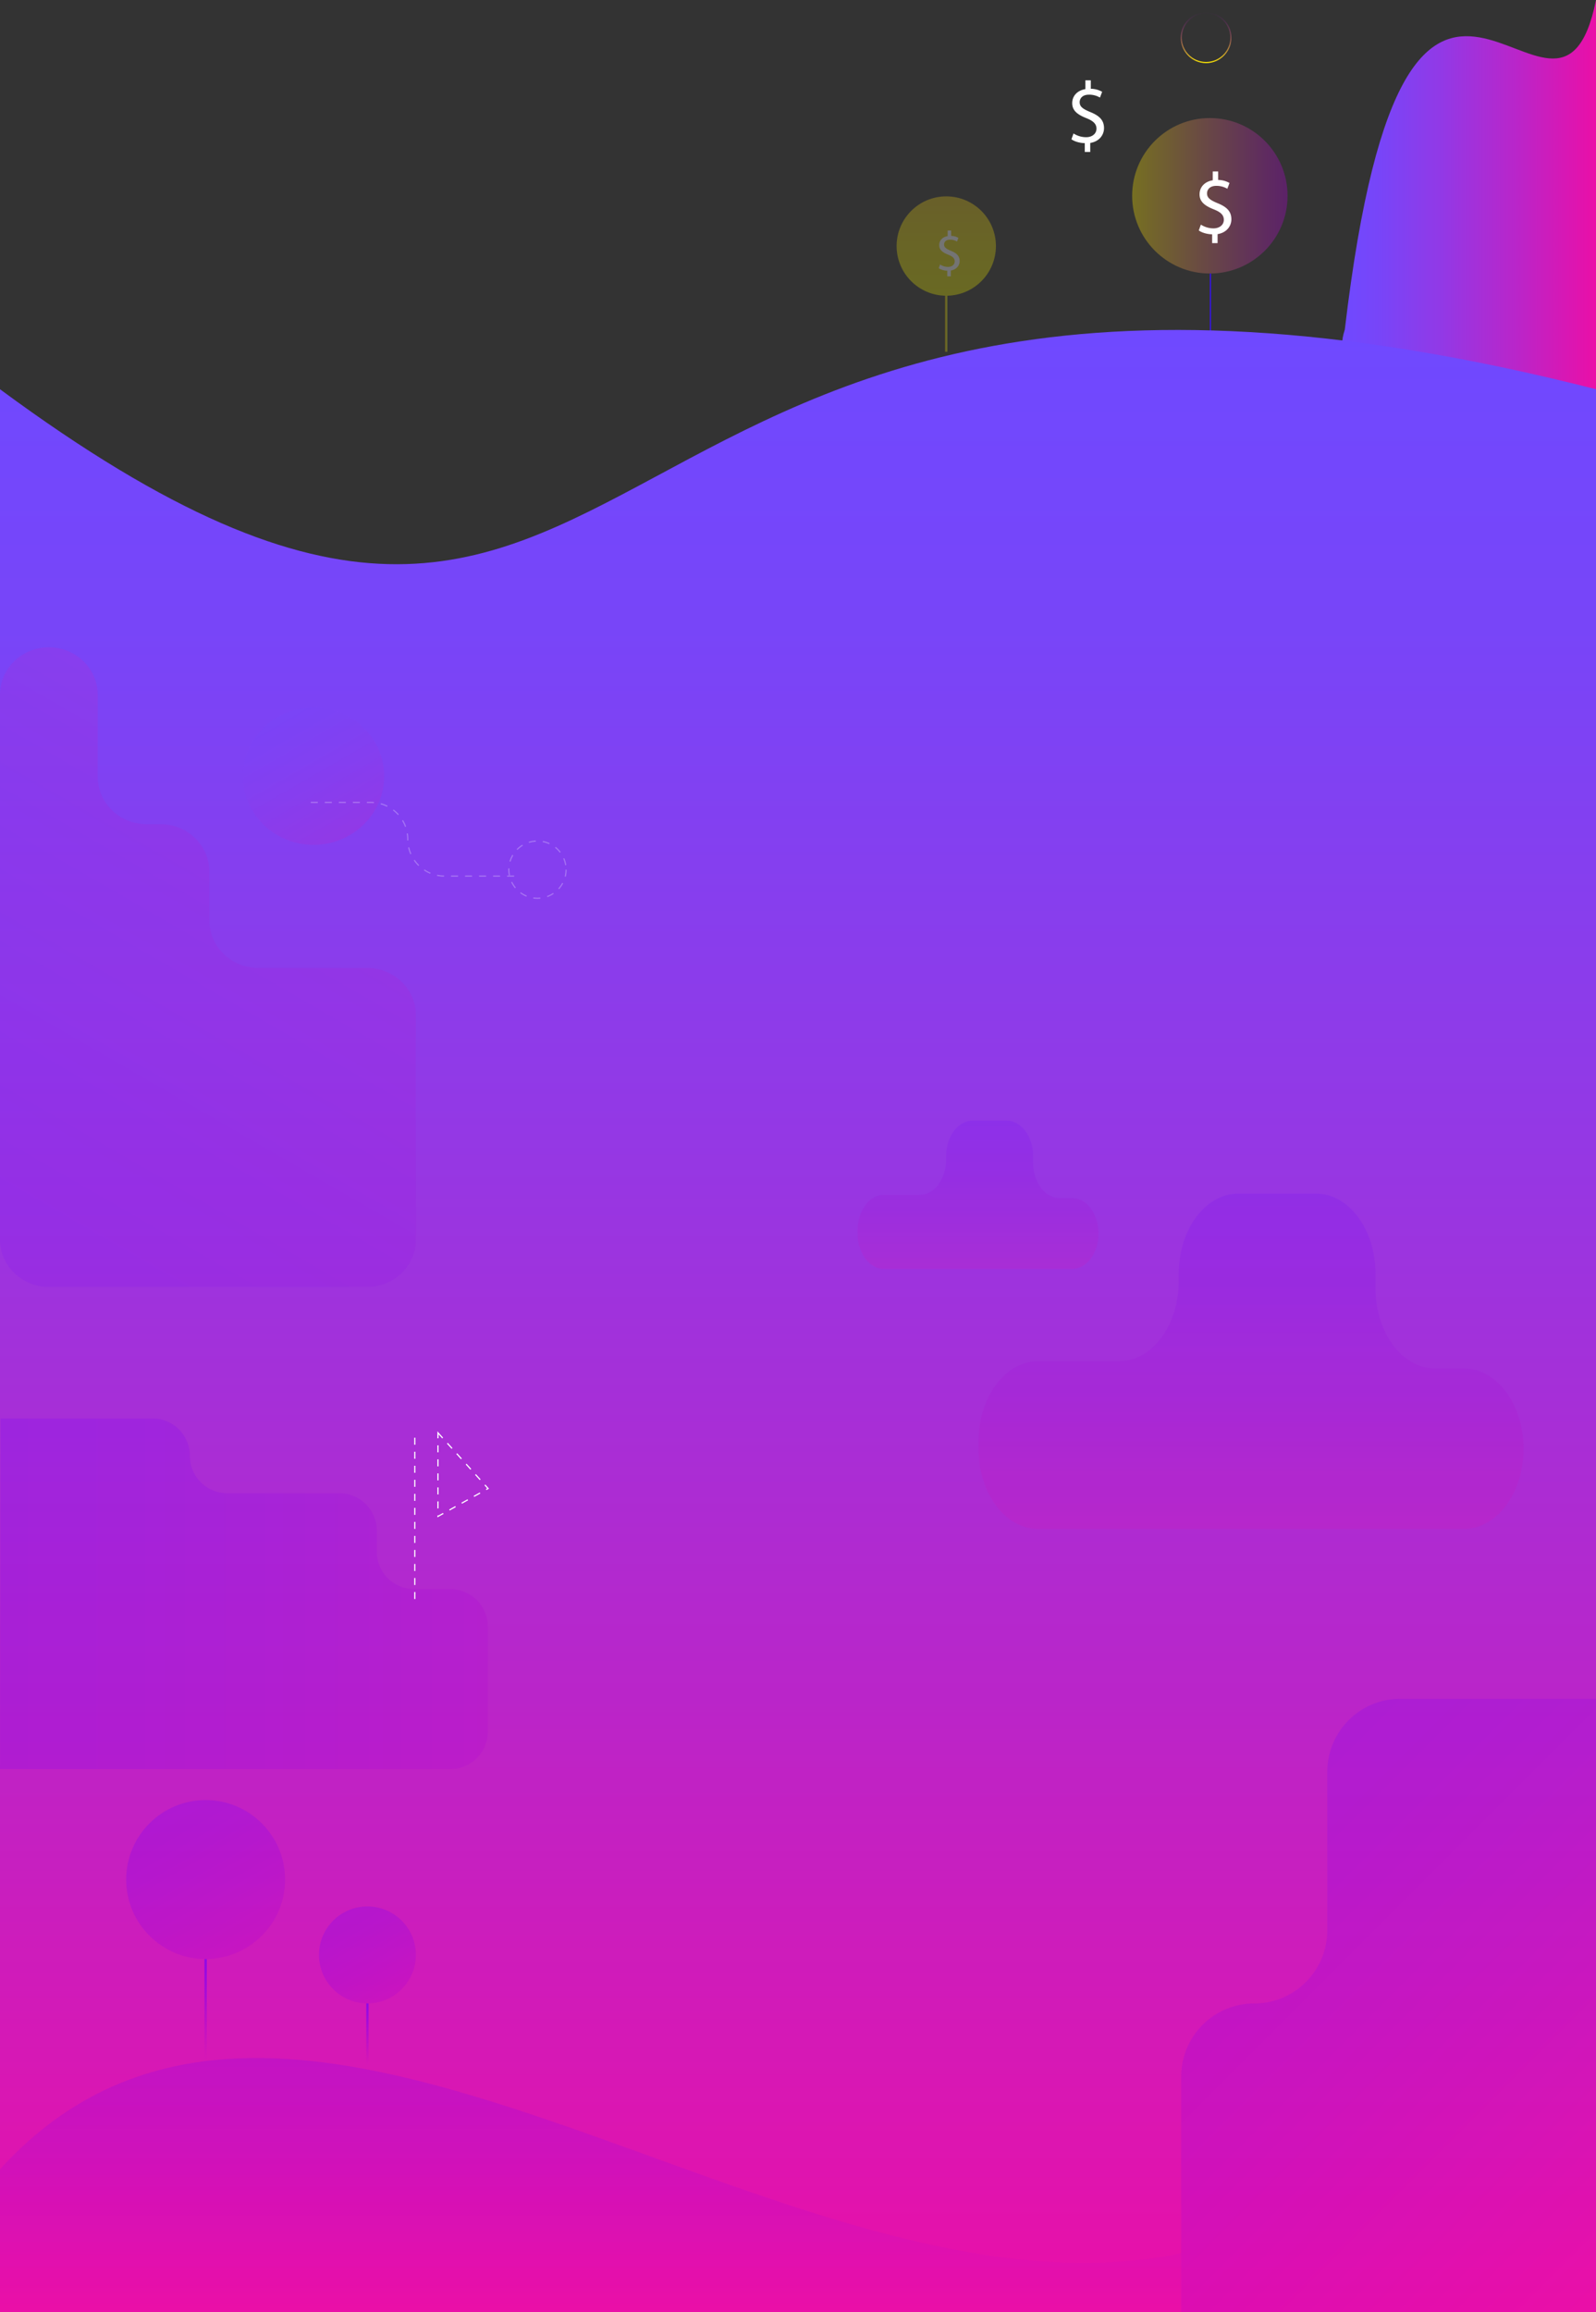 <svg xmlns="http://www.w3.org/2000/svg" xmlns:xlink="http://www.w3.org/1999/xlink" viewBox="0 0 1366 1978"><rect x="0" y="0" width="1366" height="1978" fill="#333333" stroke="none"/><defs><linearGradient id="linear-gradient" x1="856" y1="102" x2="1006" y2="102" gradientUnits="userSpaceOnUse"><stop offset="0" stop-color="#ffea00"/><stop offset="0.49" stop-color="#d5706e"/><stop offset="0.84" stop-color="#ba20b7"/><stop offset="1" stop-color="#af00d4"/></linearGradient><linearGradient id="linear-gradient-2" x1="969" y1="167.5" x2="1102" y2="167.5" xlink:href="#linear-gradient"/><linearGradient id="linear-gradient-3" x1="1032.25" y1="54" x2="1032.25" y2="10.5" gradientUnits="userSpaceOnUse"><stop offset="0" stop-color="#ffea00"/><stop offset="0.05" stop-color="#fadd0c" stop-opacity="0.94"/><stop offset="0.53" stop-color="#d26776" stop-opacity="0.44"/><stop offset="0.85" stop-color="#b91dba" stop-opacity="0.12"/><stop offset="1" stop-color="#af00d4" stop-opacity="0"/></linearGradient><linearGradient id="linear-gradient-4" x1="809.5" y1="253" x2="809.5" y2="168" gradientUnits="userSpaceOnUse"><stop offset="0" stop-color="#dbdc00"/><stop offset="0.42" stop-color="#dcd307"/><stop offset="1" stop-color="#ddbe15"/></linearGradient><linearGradient id="linear-gradient-5" x1="808.82" y1="276.97" x2="810.82" y2="276.97" gradientUnits="userSpaceOnUse"><stop offset="0" stop-color="#dbb200"/><stop offset="0.21" stop-color="#dbbb03"/><stop offset="0.55" stop-color="#dcd509"/><stop offset="0.98" stop-color="#ddfd15"/><stop offset="1" stop-color="#ddff15"/></linearGradient><linearGradient id="linear-gradient-6" x1="1148.66" y1="202.74" x2="1366" y2="202.74" gradientUnits="userSpaceOnUse"><stop offset="0" stop-color="#6f49ff"/><stop offset="0.15" stop-color="#7845f8"/><stop offset="0.39" stop-color="#9239e6"/><stop offset="0.69" stop-color="#ba25c9"/><stop offset="1" stop-color="#ea0fa7"/></linearGradient><linearGradient id="linear-gradient-7" x1="683" y1="282.28" x2="683" y2="1978" xlink:href="#linear-gradient-6"/><linearGradient id="linear-gradient-8" x1="505.5" y1="1760.68" x2="505.5" y2="1978" gradientUnits="userSpaceOnUse"><stop offset="0" stop-color="#6f00ff"/><stop offset="0.15" stop-color="#7801f8"/><stop offset="0.39" stop-color="#9204e6"/><stop offset="0.69" stop-color="#ba09c9"/><stop offset="1" stop-color="#ea0fa7"/></linearGradient><linearGradient id="linear-gradient-9" x1="141.99" y1="1549.1" x2="210.01" y2="1666.9" gradientUnits="userSpaceOnUse"><stop offset="0" stop-color="#6f00ff"/><stop offset="0.24" stop-color="#7800f9"/><stop offset="0.63" stop-color="#9100e8"/><stop offset="1" stop-color="#af00d4"/></linearGradient><linearGradient id="linear-gradient-10" x1="176" y1="1676" x2="176" y2="1763" gradientUnits="userSpaceOnUse"><stop offset="0" stop-color="#6f00ff"/><stop offset="0.08" stop-color="#7100fd" stop-opacity="0.96"/><stop offset="0.23" stop-color="#7800f9" stop-opacity="0.86"/><stop offset="0.4" stop-color="#8200f2" stop-opacity="0.7"/><stop offset="0.62" stop-color="#9000e9" stop-opacity="0.48"/><stop offset="0.85" stop-color="#a200dc" stop-opacity="0.2"/><stop offset="1" stop-color="#af00d4" stop-opacity="0"/></linearGradient><linearGradient id="linear-gradient-11" x1="293.73" y1="1636.55" x2="335.21" y2="1708.39" xlink:href="#linear-gradient-9"/><linearGradient id="linear-gradient-12" x1="314.47" y1="1713.94" x2="314.47" y2="1767" xlink:href="#linear-gradient-10"/><linearGradient id="linear-gradient-13" x1="22.6" y1="1096.55" x2="265.3" y2="676.18" xlink:href="#linear-gradient-8"/><linearGradient id="linear-gradient-14" x1="238.75" y1="612.8" x2="297.93" y2="715.3" xlink:href="#linear-gradient-6"/><linearGradient id="linear-gradient-15" x1="252.07" y1="732.17" x2="284.6" y2="788.52" xlink:href="#linear-gradient-6"/><linearGradient id="linear-gradient-16" x1="1049.39" y1="1576.57" x2="1408.41" y2="1935.59" xlink:href="#linear-gradient-8"/><linearGradient id="linear-gradient-17" x1="1070.75" y1="1021.15" x2="1070.75" y2="1308.03" xlink:href="#linear-gradient-8"/><linearGradient id="linear-gradient-18" x1="837.1" y1="958.79" x2="837.1" y2="1085.59" xlink:href="#linear-gradient-8"/><linearGradient id="linear-gradient-19" x1="0" y1="1363.5" x2="417.5" y2="1363.5" xlink:href="#linear-gradient-9"/></defs><title>bg_work_v2</title><g id="Layer_2" data-name="Layer 2"><g id="Layer_6" data-name="Layer 6"><circle cx="931" cy="102" r="75" opacity="0" fill="url(#linear-gradient)"/><line x1="931" y1="265" x2="931" y2="177" fill="none" stroke="#17e07f" opacity="0" stroke-miterlimit="10" stroke-width="2"/><path d="M928.45,130v-7.54c-4.33-.07-8.82-1.42-11.43-3.29l1.79-5a20,20,0,0,0,10.76,3.21c5.3,0,8.89-3.06,8.89-7.32,0-4.11-2.91-6.65-8.44-8.89-7.62-3-12.33-6.42-12.33-12.92,0-6.21,4.41-10.91,11.28-12V68.69h4.64v7.25a20,20,0,0,1,9.71,2.61l-1.87,4.93A18.13,18.13,0,0,0,932,81c-5.76,0-7.92,3.43-7.92,6.42,0,3.88,2.76,5.83,9.26,8.51,7.7,3.14,11.58,7,11.58,13.68,0,5.9-4.11,11.43-11.8,12.7V130Z" fill="#fff"/><circle cx="1035.5" cy="167.5" r="66.5" opacity="0.33" fill="url(#linear-gradient-2)"/><circle cx="1032.25" cy="32.25" r="21.25" fill="none" stroke-miterlimit="10" stroke="url(#linear-gradient-3)"/><path d="M1037.45,208v-7.54c-4.33-.07-8.82-1.42-11.43-3.29l1.79-5a20,20,0,0,0,10.76,3.21c5.3,0,8.89-3.06,8.89-7.32s-2.91-6.65-8.44-8.89c-7.62-3-12.33-6.42-12.33-12.92,0-6.21,4.41-10.91,11.28-12v-7.55h4.64v7.25a20,20,0,0,1,9.71,2.61l-1.87,4.93A18.13,18.13,0,0,0,1041,159c-5.76,0-7.92,3.43-7.92,6.42,0,3.88,2.76,5.83,9.26,8.51,7.7,3.14,11.58,7,11.58,13.68,0,5.9-4.11,11.43-11.8,12.7V208Z" fill="#fff"/><line x1="1036" y1="309" x2="1036" y2="234" fill="none" stroke="#350ff2" stroke-miterlimit="10"/><g opacity="0.32"><circle cx="809.9" cy="210.5" r="42.5" fill="url(#linear-gradient-4)"/><path d="M810.75,236.4v-4.82a14,14,0,0,1-7.31-2.1l1.15-3.2a12.77,12.77,0,0,0,6.87,2.05c3.39,0,5.68-2,5.68-4.68s-1.86-4.25-5.39-5.68c-4.87-1.91-7.88-4.1-7.88-8.26,0-4,2.82-7,7.21-7.69V197.2h3v4.63a12.82,12.82,0,0,1,6.21,1.67l-1.2,3.16a11.44,11.44,0,0,0-6-1.63c-3.68,0-5.06,2.2-5.06,4.11,0,2.48,1.76,3.72,5.92,5.44,4.92,2,7.4,4.49,7.4,8.74,0,3.77-2.63,7.3-7.55,8.11v5Z" fill="#fff"/><line x1="809.82" y1="300.93" x2="809.82" y2="253" fill="none" stroke-miterlimit="10" stroke-width="2" stroke="url(#linear-gradient-5)"/></g><path d="M1151,282c54-457,181.53-115.74,215-282V405.48C1308.26,278.77,1126,359,1151,282Z" fill="url(#linear-gradient-6)"/><path d="M1366,333V1978H0V333C585,765,455,101,1366,333Z" fill="url(#linear-gradient-7)"/><path d="M1011,1927.69V1978H0V1855.81C251.86,1579.88,672.49,1999.18,1011,1927.69Z" opacity="0.19" fill="url(#linear-gradient-8)"/><g opacity="0.66"><circle cx="176" cy="1608" r="68" opacity="0.37" fill="url(#linear-gradient-9)"/><line x1="176" y1="1763" x2="176" y2="1676" fill="none" stroke-miterlimit="10" stroke-width="2" stroke="url(#linear-gradient-10)"/></g><g opacity="0.66"><circle cx="314.47" cy="1672.47" r="41.47" opacity="0.37" fill="url(#linear-gradient-11)"/><line x1="314.47" y1="1767" x2="314.47" y2="1713.94" fill="none" stroke-miterlimit="10" stroke-width="2" stroke="url(#linear-gradient-12)"/></g><g opacity="0.36"><path d="M0,594.4v466C0,1082.82,18.72,1101,41.81,1101H314.19c23.09,0,41.81-18.18,41.81-40.61V868.68c0-22.42-18.72-40.6-41.81-40.6H221c-23.1,0-41.82-18.18-41.82-40.61V745.7c0-22.42-18.72-40.6-41.81-40.6H125.44c-23.1,0-41.82-18.18-41.82-40.61V594.4c0-22.24-18.42-40.34-41.31-40.6h0C19,553.53,0,571.79,0,594.4Z" opacity="0.34" fill="url(#linear-gradient-13)"/><ellipse cx="268.34" cy="664.05" rx="60.47" ry="58.73" opacity="0.37" fill="url(#linear-gradient-14)"/><line x1="268.34" y1="797.91" x2="268.34" y2="722.78" fill="url(#linear-gradient-15)"/></g><path d="M1366,1453.35H1198.5a62.5,62.5,0,0,0-62.5,62.5V1651.5a62.5,62.5,0,0,1-62.5,62.5h0a62.5,62.5,0,0,0-62.5,62.5V1978h355Z" opacity="0.19" fill="url(#linear-gradient-16)"/><g opacity="0.43"><path d="M888.47,1308H1253c28.16,0,51-30.72,51-68.6h0c0-37.89-22.82-68.6-51-68.6h-24.71c-28.15,0-51-30.72-51-68.6v-12.48c0-37.88-22.82-68.6-51-68.6h-66.43c-28.15,0-51,30.72-51,68.6V1096c0,37.89-22.82,68.6-51,68.6H888.47c-28.15,0-51,30.71-51,68.6v6.24C837.5,1277.31,860.32,1308,888.47,1308Z" opacity="0.34" fill="url(#linear-gradient-17)"/><path d="M756.53,1085.59H917.68c12.44,0,22.53-13.57,22.53-30.32h0c0-16.75-10.09-30.32-22.53-30.32H906.75c-12.44,0-22.53-13.58-22.53-30.33v-5.51c0-16.75-10.09-30.32-22.53-30.32H832.32c-12.44,0-22.53,13.57-22.53,30.32v2.76c0,16.74-10.09,30.32-22.53,30.32H756.53c-12.44,0-22.53,13.58-22.53,30.32v2.76C734,1072,744.09,1085.59,756.53,1085.59Z" opacity="0.34" fill="url(#linear-gradient-18)"/></g><g opacity="0.27"><path d="M266,686.5h51.5A31.5,31.5,0,0,1,349,718h0a31.5,31.5,0,0,0,31.5,31.5H445" fill="none" stroke="#fff" stroke-miterlimit="10" stroke-dasharray="6"/><circle cx="460" cy="744" r="24.5" fill="none" stroke="#fff" stroke-miterlimit="10" stroke-dasharray="6"/></g><path d="M.5,1213.5h130a32,32,0,0,1,32,32h0a32,32,0,0,0,32,32h96a32,32,0,0,1,32,32v18a32,32,0,0,0,32,32h31a32,32,0,0,1,32,32v90a32,32,0,0,1-32,32H0Z" opacity="0.19" fill="url(#linear-gradient-19)"/><line x1="355" y1="1368" x2="355" y2="1225" fill="none" stroke="#fff" stroke-miterlimit="10" stroke-dasharray="6"/><polygon points="374.86 1225.79 417.76 1273.46 374.86 1297.29 374.86 1225.79" fill="none" stroke="#fff" stroke-miterlimit="10" stroke-dasharray="6"/></g></g></svg>